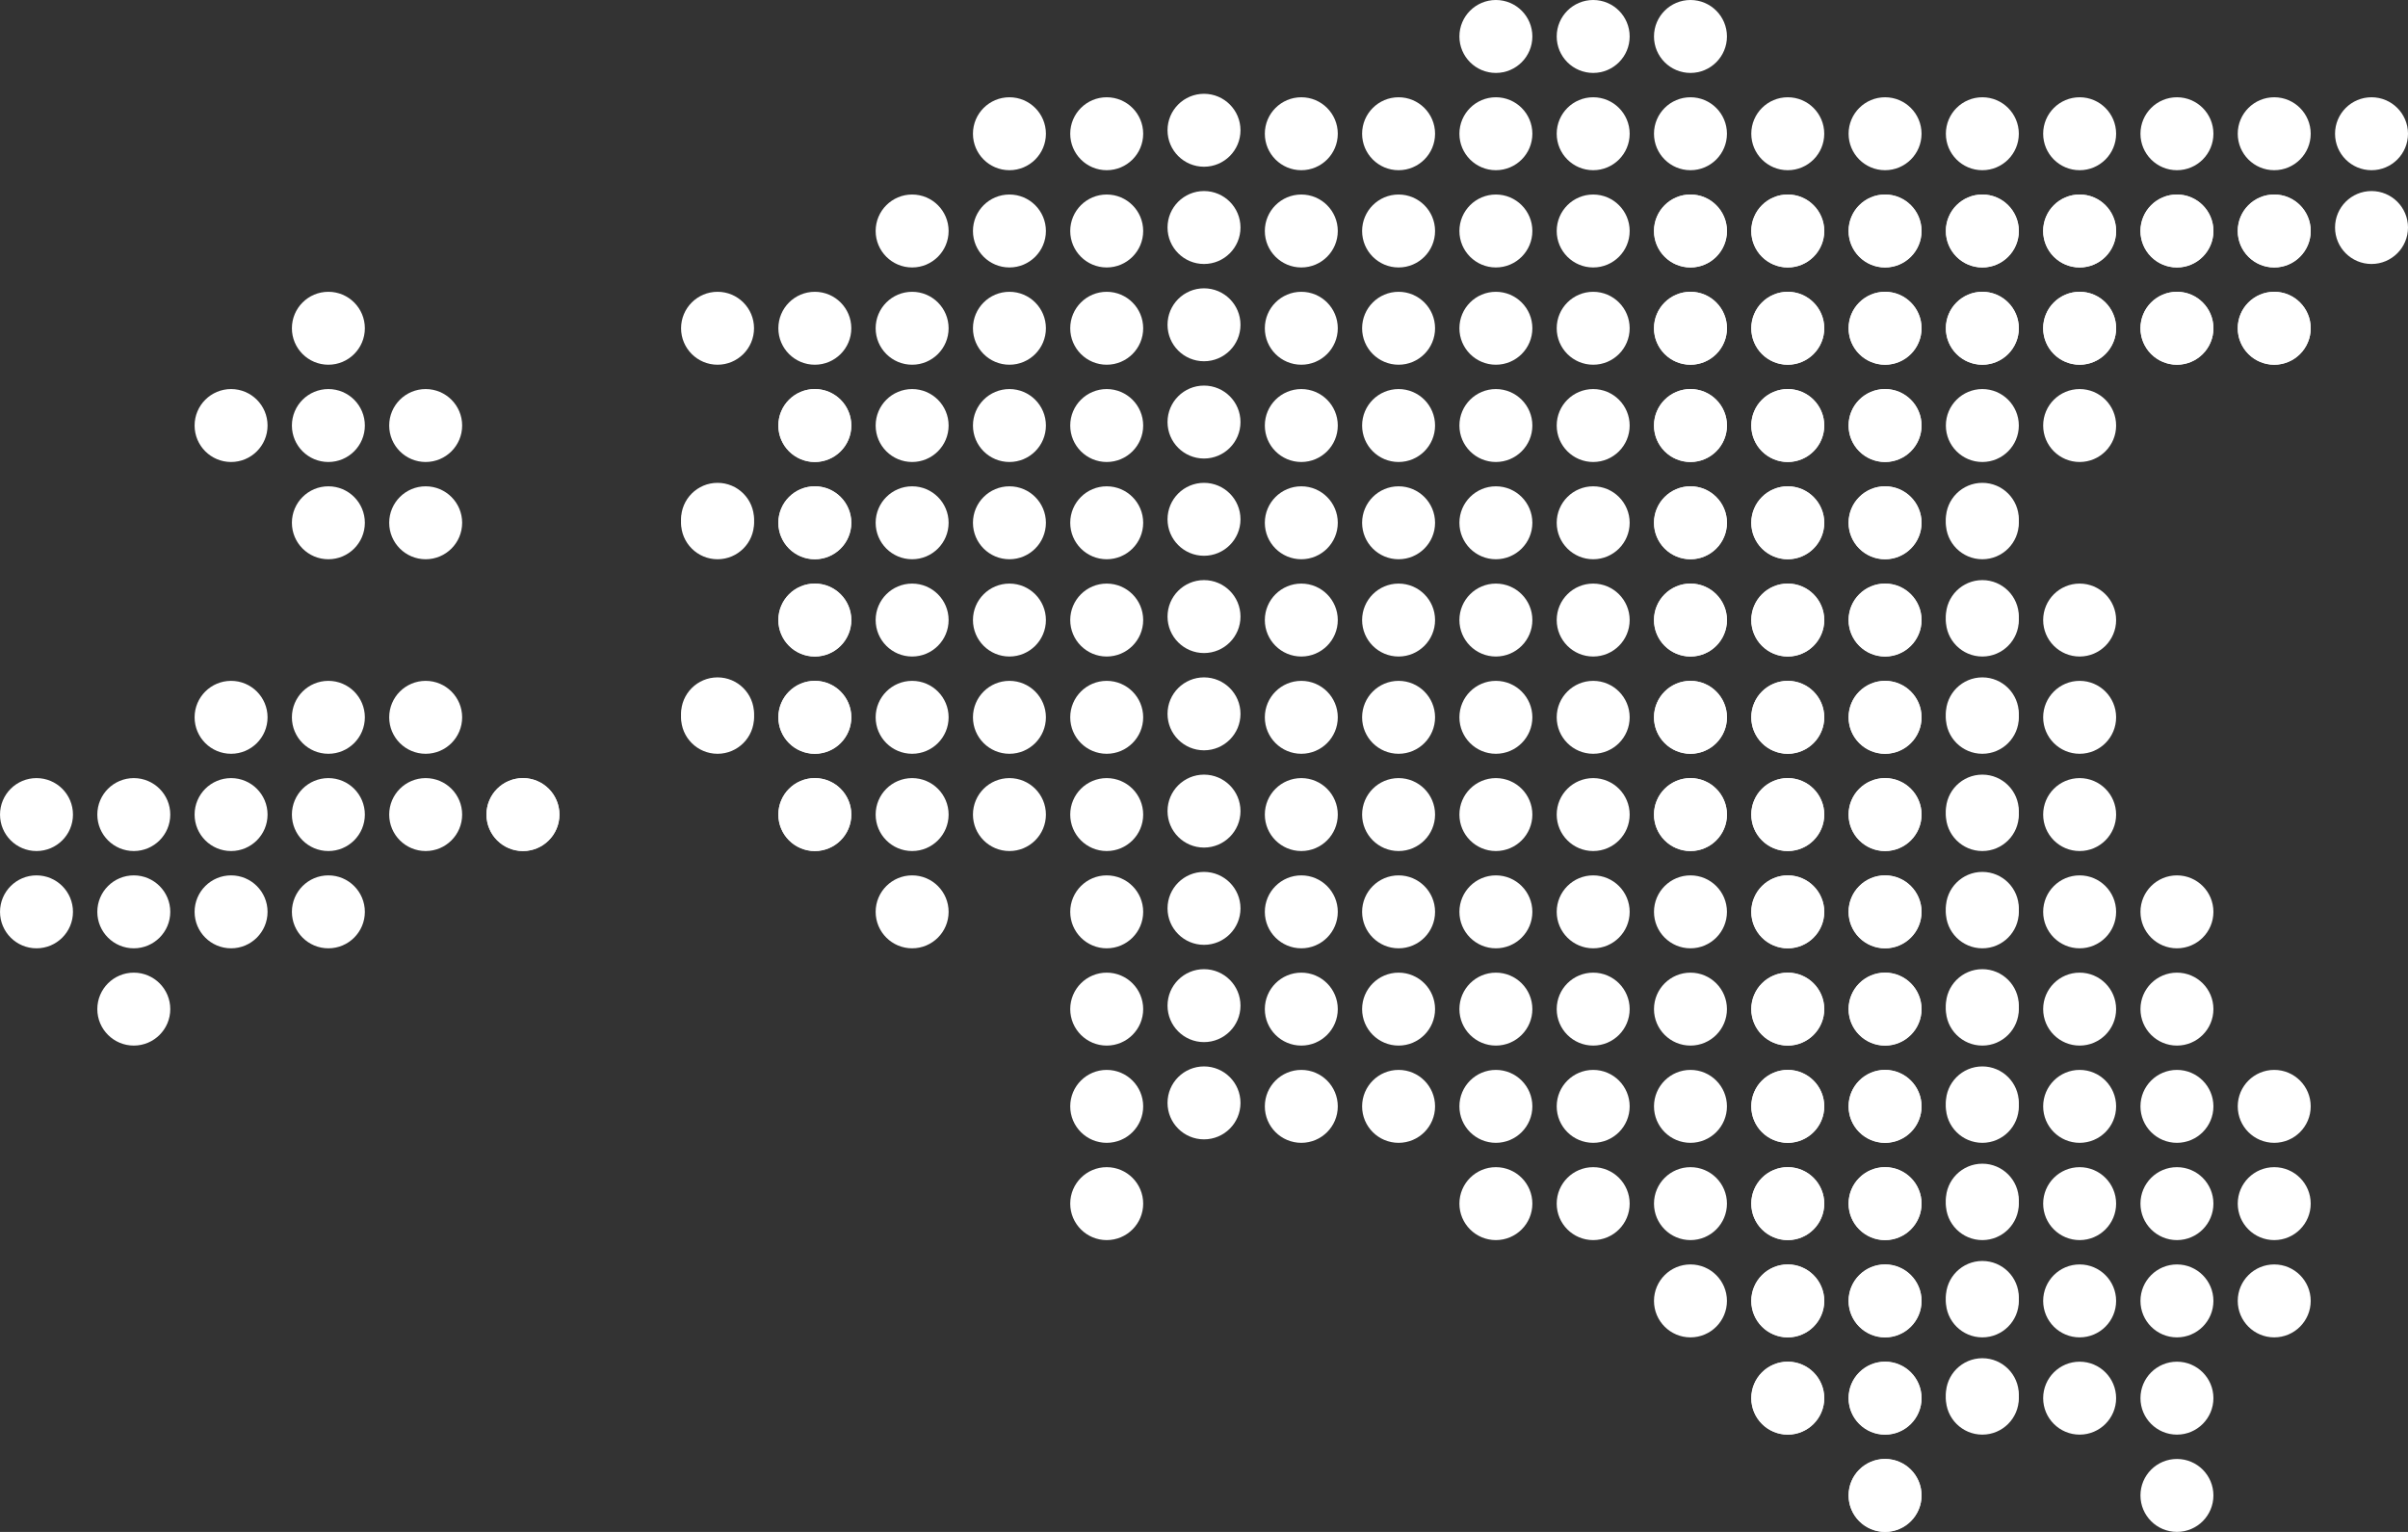 <?xml version="1.0" encoding="UTF-8" standalone="no"?>
<!-- Created with Inkscape (http://www.inkscape.org/) -->

<svg
   xmlns:dc="http://purl.org/dc/elements/1.1/"
   xmlns:cc="http://creativecommons.org/ns#"
   xmlns:rdf="http://www.w3.org/1999/02/22-rdf-syntax-ns#"
   xmlns:svg="http://www.w3.org/2000/svg"
   xmlns="http://www.w3.org/2000/svg"
   xmlns:sodipodi="http://sodipodi.sourceforge.net/DTD/sodipodi-0.dtd"
   xmlns:inkscape="http://www.inkscape.org/namespaces/inkscape"
   width="495"
   height="315"
   viewBox="0 0 130.969 83.344"
   version="1.1"
   id="svg2595"
   inkscape:version="0.92.3 (2405546, 2018-03-11)"
   sodipodi:docname="map2.svg">
  <rect x="0" y="0" width="130.969" height="83.344" fill="#333333" stroke="none"/>
  <defs
     id="defs2589">
    <pattern
       patternUnits="userSpaceOnUse"
       width="37.795"
       height="37.795"
       patternTransform="matrix(0.265,0,0,0.265,29.148,175.58)"
       id="pattern3299">
      <path
         inkscape:connector-curvature="0"
         id="rect3189"
         d="M 1.512595e-7,0 V 11.338 A 7.559,7.559 0 0 1 7.559,3.779 7.559,7.559 0 0 1 15.117,11.338 7.559,7.559 0 0 1 7.559,18.896 7.559,7.559 0 0 1 1.5125951e-7,11.338 V 30.236 A 7.559,7.559 0 0 1 7.559,22.676 7.559,7.559 0 0 1 15.117,30.236 7.559,7.559 0 0 1 7.559,37.795 H 26.455 a 7.559,7.559 0 0 1 -7.559,-7.559 7.559,7.559 0 0 1 7.559,-7.561 7.559,7.559 0 0 1 7.561,7.561 7.559,7.559 0 0 1 -7.561,7.559 H 37.795 V 0 Z M 7.559,37.795 A 7.559,7.559 0 0 1 1.512595e-7,30.236 v 7.559 z M 26.455,3.779 a 7.559,7.559 0 0 1 7.561,7.559 7.559,7.559 0 0 1 -7.561,7.559 7.559,7.559 0 0 1 -7.559,-7.559 7.559,7.559 0 0 1 7.559,-7.559 z"
         style="opacity:1;fill:#000000;fill-opacity:1;stroke:none;stroke-width:1.942;stroke-miterlimit:4;stroke-dasharray:none;stroke-opacity:1" />
    </pattern>
    <pattern
       patternUnits="userSpaceOnUse"
       width="37.795"
       height="37.795"
       patternTransform="matrix(0.265,0,0,0.265,62.702,151.356)"
       id="pattern3335">
      <rect
         y="0"
         x="2.8421709e-14"
         height="37.795"
         width="37.795"
         id="rect3304"
         style="opacity:1;fill:#ffffff;fill-opacity:1;stroke:none;stroke-width:0.564;stroke-miterlimit:4;stroke-dasharray:none;stroke-opacity:1" />
      <circle
         r="7.559"
         cy="30.236"
         cx="7.559"
         id="path3306"
         style="opacity:1;fill:#000000;fill-opacity:1;stroke:none;stroke-width:0.613;stroke-miterlimit:4;stroke-dasharray:none;stroke-opacity:1" />
      <circle
         r="7.559"
         cy="11.339"
         cx="7.559"
         id="path3306-5"
         style="opacity:1;fill:#000000;fill-opacity:1;stroke:none;stroke-width:0.613;stroke-miterlimit:4;stroke-dasharray:none;stroke-opacity:1" />
      <circle
         r="7.559"
         cy="11.339"
         cx="26.457"
         id="path3306-3"
         style="opacity:1;fill:#000000;fill-opacity:1;stroke:none;stroke-width:0.613;stroke-miterlimit:4;stroke-dasharray:none;stroke-opacity:1" />
      <circle
         r="7.559"
         cy="30.236"
         cx="26.457"
         id="path3306-56"
         style="opacity:1;fill:#000000;fill-opacity:1;stroke:none;stroke-width:0.613;stroke-miterlimit:4;stroke-dasharray:none;stroke-opacity:1" />
    </pattern>
  </defs>
  <sodipodi:namedview
     id="base"
     pagecolor="#000000"
     bordercolor="#666666"
     borderopacity="1.0"
     inkscape:pageopacity="0"
     inkscape:pageshadow="2"
     inkscape:zoom="0.98994949"
     inkscape:cx="397.75944"
     inkscape:cy="106.66394"
     inkscape:document-units="px"
     inkscape:current-layer="layer1"
     showgrid="true"
     fit-margin-top="0"
     fit-margin-left="0"
     fit-margin-right="0"
     fit-margin-bottom="0"
     inkscape:window-width="1920"
     inkscape:window-height="1043"
     inkscape:window-x="1920"
     inkscape:window-y="0"
     inkscape:window-maximized="1"
     units="px"
     inkscape:snap-to-guides="false">
    <inkscape:grid
       type="xygrid"
       id="grid1541"
       spacingx="1.323"
       spacingy="1.323"
       empspacing="0"
       originx="1.323"
       originy="-5.5229876e-06" />
  </sodipodi:namedview>
  <g
     inkscape:label="Layer 1"
     inkscape:groupmode="layer"
     id="layer1"
     transform="translate(171.833,-119.245)">
    <circle
       style="opacity:1;fill:#ffffff;fill-opacity:1;stroke:none;stroke-width:0.265;stroke-miterlimit:4;stroke-dasharray:none;stroke-opacity:1"
       id="path1545"
       cx="-69.306"
       cy="200.604"
       r="1.984" />
    <circle
       style="opacity:1;fill:#ffffff;fill-opacity:1;stroke:none;stroke-width:0.265;stroke-miterlimit:4;stroke-dasharray:none;stroke-opacity:1"
       id="path1545-3"
       cx="-69.306"
       cy="195.312"
       r="1.984" />
    <circle
       style="opacity:1;fill:#ffffff;fill-opacity:1;stroke:none;stroke-width:0.265;stroke-miterlimit:4;stroke-dasharray:none;stroke-opacity:1"
       id="path1545-6"
       cx="-69.306"
       cy="190.021"
       r="1.984" />
    <circle
       style="opacity:1;fill:#ffffff;fill-opacity:1;stroke:none;stroke-width:0.265;stroke-miterlimit:4;stroke-dasharray:none;stroke-opacity:1"
       id="path1545-7"
       cx="-69.306"
       cy="184.729"
       r="1.984" />
    <circle
       style="opacity:1;fill:#ffffff;fill-opacity:1;stroke:none;stroke-width:0.265;stroke-miterlimit:4;stroke-dasharray:none;stroke-opacity:1"
       id="path1545-3-5"
       cx="-69.306"
       cy="179.437"
       r="1.984" />
    <circle
       style="opacity:1;fill:#ffffff;fill-opacity:1;stroke:none;stroke-width:0.265;stroke-miterlimit:4;stroke-dasharray:none;stroke-opacity:1"
       id="path1545-6-3"
       cx="-69.306"
       cy="174.146"
       r="1.984" />
    <circle
       style="opacity:1;fill:#ffffff;fill-opacity:1;stroke:none;stroke-width:0.265;stroke-miterlimit:4;stroke-dasharray:none;stroke-opacity:1"
       id="path1545-5"
       cx="-69.306"
       cy="168.854"
       r="1.984" />
    <circle
       style="opacity:1;fill:#ffffff;fill-opacity:1;stroke:none;stroke-width:0.265;stroke-miterlimit:4;stroke-dasharray:none;stroke-opacity:1"
       id="path1545-3-6"
       cx="-69.306"
       cy="163.562"
       r="1.984" />
    <circle
       style="opacity:1;fill:#ffffff;fill-opacity:1;stroke:none;stroke-width:0.265;stroke-miterlimit:4;stroke-dasharray:none;stroke-opacity:1"
       id="path1545-6-2"
       cx="-69.306"
       cy="158.271"
       r="1.984" />
    <circle
       style="opacity:1;fill:#ffffff;fill-opacity:1;stroke:none;stroke-width:0.265;stroke-miterlimit:4;stroke-dasharray:none;stroke-opacity:1"
       id="path1545-7-9"
       cx="-69.306"
       cy="152.979"
       r="1.984" />
    <circle
       style="opacity:1;fill:#ffffff;fill-opacity:1;stroke:none;stroke-width:0.265;stroke-miterlimit:4;stroke-dasharray:none;stroke-opacity:1"
       id="path1545-3-5-1"
       cx="-69.306"
       cy="147.687"
       r="1.984" />
    <circle
       style="opacity:1;fill:#ffffff;fill-opacity:1;stroke:none;stroke-width:0.265;stroke-miterlimit:4;stroke-dasharray:none;stroke-opacity:1"
       id="path1545-6-3-2"
       cx="-69.306"
       cy="142.396"
       r="1.984" />
    <circle
       style="opacity:1;fill:#ffffff;fill-opacity:1;stroke:none;stroke-width:0.265;stroke-miterlimit:4;stroke-dasharray:none;stroke-opacity:1"
       id="path1545-70"
       cx="-74.598"
       cy="195.312"
       r="1.984" />
    <circle
       style="opacity:1;fill:#ffffff;fill-opacity:1;stroke:none;stroke-width:0.265;stroke-miterlimit:4;stroke-dasharray:none;stroke-opacity:1"
       id="path1545-3-9"
       cx="-74.598"
       cy="190.021"
       r="1.984" />
    <circle
       style="opacity:1;fill:#ffffff;fill-opacity:1;stroke:none;stroke-width:0.265;stroke-miterlimit:4;stroke-dasharray:none;stroke-opacity:1"
       id="path1545-6-36"
       cx="-74.598"
       cy="184.729"
       r="1.984" />
    <circle
       style="opacity:1;fill:#ffffff;fill-opacity:1;stroke:none;stroke-width:0.265;stroke-miterlimit:4;stroke-dasharray:none;stroke-opacity:1"
       id="path1545-7-0"
       cx="-74.598"
       cy="179.437"
       r="1.984" />
    <circle
       style="opacity:1;fill:#ffffff;fill-opacity:1;stroke:none;stroke-width:0.265;stroke-miterlimit:4;stroke-dasharray:none;stroke-opacity:1"
       id="path1545-3-5-6"
       cx="-74.598"
       cy="174.146"
       r="1.984" />
    <circle
       style="opacity:1;fill:#ffffff;fill-opacity:1;stroke:none;stroke-width:0.265;stroke-miterlimit:4;stroke-dasharray:none;stroke-opacity:1"
       id="path1545-6-3-26"
       cx="-74.598"
       cy="168.854"
       r="1.984" />
    <circle
       style="opacity:1;fill:#ffffff;fill-opacity:1;stroke:none;stroke-width:0.265;stroke-miterlimit:4;stroke-dasharray:none;stroke-opacity:1"
       id="path1545-5-1"
       cx="-74.598"
       cy="163.562"
       r="1.984" />
    <circle
       style="opacity:1;fill:#ffffff;fill-opacity:1;stroke:none;stroke-width:0.265;stroke-miterlimit:4;stroke-dasharray:none;stroke-opacity:1"
       id="path1545-3-6-8"
       cx="-74.598"
       cy="158.271"
       r="1.984" />
    <circle
       style="opacity:1;fill:#ffffff;fill-opacity:1;stroke:none;stroke-width:0.265;stroke-miterlimit:4;stroke-dasharray:none;stroke-opacity:1"
       id="path1545-6-2-7"
       cx="-74.598"
       cy="152.979"
       r="1.984" />
    <circle
       style="opacity:1;fill:#ffffff;fill-opacity:1;stroke:none;stroke-width:0.265;stroke-miterlimit:4;stroke-dasharray:none;stroke-opacity:1"
       id="path1545-7-9-9"
       cx="-74.598"
       cy="147.687"
       r="1.984" />
    <circle
       style="opacity:1;fill:#ffffff;fill-opacity:1;stroke:none;stroke-width:0.265;stroke-miterlimit:4;stroke-dasharray:none;stroke-opacity:1"
       id="path1545-3-5-1-2"
       cx="-74.598"
       cy="142.396"
       r="1.984" />
    <circle
       style="opacity:1;fill:#ffffff;fill-opacity:1;stroke:none;stroke-width:0.265;stroke-miterlimit:4;stroke-dasharray:none;stroke-opacity:1"
       id="path1545-6-3-2-0"
       cx="-74.598"
       cy="137.104"
       r="1.984" />
    <circle
       style="opacity:1;fill:#ffffff;fill-opacity:1;stroke:none;stroke-width:0.265;stroke-miterlimit:4;stroke-dasharray:none;stroke-opacity:1"
       id="path1545-2"
       cx="-79.89"
       cy="190.021"
       r="1.984" />
    <circle
       style="opacity:1;fill:#ffffff;fill-opacity:1;stroke:none;stroke-width:0.265;stroke-miterlimit:4;stroke-dasharray:none;stroke-opacity:1"
       id="path1545-3-3"
       cx="-79.89"
       cy="184.729"
       r="1.984" />
    <circle
       style="opacity:1;fill:#ffffff;fill-opacity:1;stroke:none;stroke-width:0.265;stroke-miterlimit:4;stroke-dasharray:none;stroke-opacity:1"
       id="path1545-6-7"
       cx="-79.89"
       cy="179.437"
       r="1.984" />
    <circle
       style="opacity:1;fill:#ffffff;fill-opacity:1;stroke:none;stroke-width:0.265;stroke-miterlimit:4;stroke-dasharray:none;stroke-opacity:1"
       id="path1545-7-5"
       cx="-79.89"
       cy="174.146"
       r="1.984" />
    <circle
       style="opacity:1;fill:#ffffff;fill-opacity:1;stroke:none;stroke-width:0.265;stroke-miterlimit:4;stroke-dasharray:none;stroke-opacity:1"
       id="path1545-3-5-9"
       cx="-79.89"
       cy="168.854"
       r="1.984" />
    <circle
       style="opacity:1;fill:#ffffff;fill-opacity:1;stroke:none;stroke-width:0.265;stroke-miterlimit:4;stroke-dasharray:none;stroke-opacity:1"
       id="path1545-6-3-22"
       cx="-79.89"
       cy="163.562"
       r="1.984" />
    <circle
       style="opacity:1;fill:#ffffff;fill-opacity:1;stroke:none;stroke-width:0.265;stroke-miterlimit:4;stroke-dasharray:none;stroke-opacity:1"
       id="path1545-5-8"
       cx="-79.89"
       cy="158.271"
       r="1.984" />
    <circle
       style="opacity:1;fill:#ffffff;fill-opacity:1;stroke:none;stroke-width:0.265;stroke-miterlimit:4;stroke-dasharray:none;stroke-opacity:1"
       id="path1545-3-6-9"
       cx="-79.89"
       cy="152.979"
       r="1.984" />
    <circle
       style="opacity:1;fill:#ffffff;fill-opacity:1;stroke:none;stroke-width:0.265;stroke-miterlimit:4;stroke-dasharray:none;stroke-opacity:1"
       id="path1545-6-2-73"
       cx="-79.89"
       cy="147.687"
       r="1.984" />
    <circle
       style="opacity:1;fill:#ffffff;fill-opacity:1;stroke:none;stroke-width:0.265;stroke-miterlimit:4;stroke-dasharray:none;stroke-opacity:1"
       id="path1545-7-9-6"
       cx="-79.89"
       cy="142.396"
       r="1.984" />
    <circle
       style="opacity:1;fill:#ffffff;fill-opacity:1;stroke:none;stroke-width:0.265;stroke-miterlimit:4;stroke-dasharray:none;stroke-opacity:1"
       id="path1545-3-5-1-1"
       cx="-79.89"
       cy="137.104"
       r="1.984" />
    <circle
       style="opacity:1;fill:#ffffff;fill-opacity:1;stroke:none;stroke-width:0.265;stroke-miterlimit:4;stroke-dasharray:none;stroke-opacity:1"
       id="path1545-6-3-2-2"
       cx="-79.89"
       cy="131.812"
       r="1.984" />
    <circle
       style="opacity:1;fill:#ffffff;fill-opacity:1;stroke:none;stroke-width:0.265;stroke-miterlimit:4;stroke-dasharray:none;stroke-opacity:1"
       id="path1545-9"
       cx="-85.181"
       cy="184.729"
       r="1.984" />
    <circle
       style="opacity:1;fill:#ffffff;fill-opacity:1;stroke:none;stroke-width:0.265;stroke-miterlimit:4;stroke-dasharray:none;stroke-opacity:1"
       id="path1545-3-31"
       cx="-85.181"
       cy="179.437"
       r="1.984" />
    <circle
       style="opacity:1;fill:#ffffff;fill-opacity:1;stroke:none;stroke-width:0.265;stroke-miterlimit:4;stroke-dasharray:none;stroke-opacity:1"
       id="path1545-6-9"
       cx="-85.181"
       cy="174.146"
       r="1.984" />
    <circle
       style="opacity:1;fill:#ffffff;fill-opacity:1;stroke:none;stroke-width:0.265;stroke-miterlimit:4;stroke-dasharray:none;stroke-opacity:1"
       id="path1545-7-4"
       cx="-85.181"
       cy="168.854"
       r="1.984" />
    <circle
       style="opacity:1;fill:#ffffff;fill-opacity:1;stroke:none;stroke-width:0.265;stroke-miterlimit:4;stroke-dasharray:none;stroke-opacity:1"
       id="path1545-3-5-7"
       cx="-85.181"
       cy="163.562"
       r="1.984" />
    <circle
       style="opacity:1;fill:#ffffff;fill-opacity:1;stroke:none;stroke-width:0.265;stroke-miterlimit:4;stroke-dasharray:none;stroke-opacity:1"
       id="path1545-6-3-8"
       cx="-85.181"
       cy="158.271"
       r="1.984" />
    <circle
       style="opacity:1;fill:#ffffff;fill-opacity:1;stroke:none;stroke-width:0.265;stroke-miterlimit:4;stroke-dasharray:none;stroke-opacity:1"
       id="path1545-5-4"
       cx="-85.181"
       cy="152.979"
       r="1.984" />
    <circle
       style="opacity:1;fill:#ffffff;fill-opacity:1;stroke:none;stroke-width:0.265;stroke-miterlimit:4;stroke-dasharray:none;stroke-opacity:1"
       id="path1545-3-6-5"
       cx="-85.181"
       cy="147.687"
       r="1.984" />
    <circle
       style="opacity:1;fill:#ffffff;fill-opacity:1;stroke:none;stroke-width:0.265;stroke-miterlimit:4;stroke-dasharray:none;stroke-opacity:1"
       id="path1545-6-2-0"
       cx="-85.181"
       cy="142.396"
       r="1.984" />
    <circle
       style="opacity:1;fill:#ffffff;fill-opacity:1;stroke:none;stroke-width:0.265;stroke-miterlimit:4;stroke-dasharray:none;stroke-opacity:1"
       id="path1545-7-9-3"
       cx="-85.181"
       cy="137.104"
       r="1.984" />
    <circle
       style="opacity:1;fill:#ffffff;fill-opacity:1;stroke:none;stroke-width:0.265;stroke-miterlimit:4;stroke-dasharray:none;stroke-opacity:1"
       id="path1545-3-5-1-6"
       cx="-85.181"
       cy="131.812"
       r="1.984" />
    <circle
       style="opacity:1;fill:#ffffff;fill-opacity:1;stroke:none;stroke-width:0.265;stroke-miterlimit:4;stroke-dasharray:none;stroke-opacity:1"
       id="path1545-6-3-2-1"
       cx="-85.181"
       cy="126.521"
       r="1.984" />
    <circle
       style="opacity:1;fill:#ffffff;fill-opacity:1;stroke:none;stroke-width:0.265;stroke-miterlimit:4;stroke-dasharray:none;stroke-opacity:1"
       id="path1545-0"
       cx="-90.473"
       cy="184.729"
       r="1.984" />
    <circle
       style="opacity:1;fill:#ffffff;fill-opacity:1;stroke:none;stroke-width:0.265;stroke-miterlimit:4;stroke-dasharray:none;stroke-opacity:1"
       id="path1545-3-63"
       cx="-90.473"
       cy="179.437"
       r="1.984" />
    <circle
       style="opacity:1;fill:#ffffff;fill-opacity:1;stroke:none;stroke-width:0.265;stroke-miterlimit:4;stroke-dasharray:none;stroke-opacity:1"
       id="path1545-6-20"
       cx="-90.473"
       cy="174.146"
       r="1.984" />
    <circle
       style="opacity:1;fill:#ffffff;fill-opacity:1;stroke:none;stroke-width:0.265;stroke-miterlimit:4;stroke-dasharray:none;stroke-opacity:1"
       id="path1545-7-6"
       cx="-90.473"
       cy="168.854"
       r="1.984" />
    <circle
       style="opacity:1;fill:#ffffff;fill-opacity:1;stroke:none;stroke-width:0.265;stroke-miterlimit:4;stroke-dasharray:none;stroke-opacity:1"
       id="path1545-3-5-15"
       cx="-90.473"
       cy="163.562"
       r="1.984" />
    <circle
       style="opacity:1;fill:#ffffff;fill-opacity:1;stroke:none;stroke-width:0.265;stroke-miterlimit:4;stroke-dasharray:none;stroke-opacity:1"
       id="path1545-6-3-5"
       cx="-90.473"
       cy="158.271"
       r="1.984" />
    <circle
       style="opacity:1;fill:#ffffff;fill-opacity:1;stroke:none;stroke-width:0.265;stroke-miterlimit:4;stroke-dasharray:none;stroke-opacity:1"
       id="path1545-5-47"
       cx="-90.473"
       cy="152.979"
       r="1.984" />
    <circle
       style="opacity:1;fill:#ffffff;fill-opacity:1;stroke:none;stroke-width:0.265;stroke-miterlimit:4;stroke-dasharray:none;stroke-opacity:1"
       id="path1545-3-6-6"
       cx="-90.473"
       cy="147.687"
       r="1.984" />
    <circle
       style="opacity:1;fill:#ffffff;fill-opacity:1;stroke:none;stroke-width:0.265;stroke-miterlimit:4;stroke-dasharray:none;stroke-opacity:1"
       id="path1545-6-2-5"
       cx="-90.473"
       cy="142.396"
       r="1.984" />
    <circle
       style="opacity:1;fill:#ffffff;fill-opacity:1;stroke:none;stroke-width:0.265;stroke-miterlimit:4;stroke-dasharray:none;stroke-opacity:1"
       id="path1545-7-9-69"
       cx="-90.473"
       cy="137.104"
       r="1.984" />
    <circle
       style="opacity:1;fill:#ffffff;fill-opacity:1;stroke:none;stroke-width:0.265;stroke-miterlimit:4;stroke-dasharray:none;stroke-opacity:1"
       id="path1545-3-5-1-3"
       cx="-90.473"
       cy="131.812"
       r="1.984" />
    <circle
       style="opacity:1;fill:#ffffff;fill-opacity:1;stroke:none;stroke-width:0.265;stroke-miterlimit:4;stroke-dasharray:none;stroke-opacity:1"
       id="path1545-6-3-2-7"
       cx="-90.473"
       cy="126.521"
       r="1.984" />
    <circle
       style="opacity:1;fill:#ffffff;fill-opacity:1;stroke:none;stroke-width:0.265;stroke-miterlimit:4;stroke-dasharray:none;stroke-opacity:1"
       id="path1545-4"
       cx="-95.765"
       cy="179.437"
       r="1.984" />
    <circle
       style="opacity:1;fill:#ffffff;fill-opacity:1;stroke:none;stroke-width:0.265;stroke-miterlimit:4;stroke-dasharray:none;stroke-opacity:1"
       id="path1545-3-52"
       cx="-95.765"
       cy="174.146"
       r="1.984" />
    <circle
       style="opacity:1;fill:#ffffff;fill-opacity:1;stroke:none;stroke-width:0.265;stroke-miterlimit:4;stroke-dasharray:none;stroke-opacity:1"
       id="path1545-6-5"
       cx="-95.765"
       cy="168.854"
       r="1.984" />
    <circle
       style="opacity:1;fill:#ffffff;fill-opacity:1;stroke:none;stroke-width:0.265;stroke-miterlimit:4;stroke-dasharray:none;stroke-opacity:1"
       id="path1545-7-47"
       cx="-95.765"
       cy="163.562"
       r="1.984" />
    <circle
       style="opacity:1;fill:#ffffff;fill-opacity:1;stroke:none;stroke-width:0.265;stroke-miterlimit:4;stroke-dasharray:none;stroke-opacity:1"
       id="path1545-3-5-4"
       cx="-95.765"
       cy="158.271"
       r="1.984" />
    <circle
       style="opacity:1;fill:#ffffff;fill-opacity:1;stroke:none;stroke-width:0.265;stroke-miterlimit:4;stroke-dasharray:none;stroke-opacity:1"
       id="path1545-6-3-4"
       cx="-95.765"
       cy="152.979"
       r="1.984" />
    <circle
       style="opacity:1;fill:#ffffff;fill-opacity:1;stroke:none;stroke-width:0.265;stroke-miterlimit:4;stroke-dasharray:none;stroke-opacity:1"
       id="path1545-5-3"
       cx="-95.765"
       cy="147.687"
       r="1.984" />
    <circle
       style="opacity:1;fill:#ffffff;fill-opacity:1;stroke:none;stroke-width:0.265;stroke-miterlimit:4;stroke-dasharray:none;stroke-opacity:1"
       id="path1545-3-6-0"
       cx="-95.765"
       cy="142.396"
       r="1.984" />
    <circle
       style="opacity:1;fill:#ffffff;fill-opacity:1;stroke:none;stroke-width:0.265;stroke-miterlimit:4;stroke-dasharray:none;stroke-opacity:1"
       id="path1545-6-2-78"
       cx="-95.765"
       cy="137.104"
       r="1.984" />
    <circle
       style="opacity:1;fill:#ffffff;fill-opacity:1;stroke:none;stroke-width:0.265;stroke-miterlimit:4;stroke-dasharray:none;stroke-opacity:1"
       id="path1545-7-9-68"
       cx="-95.765"
       cy="131.812"
       r="1.984" />
    <circle
       style="opacity:1;fill:#ffffff;fill-opacity:1;stroke:none;stroke-width:0.265;stroke-miterlimit:4;stroke-dasharray:none;stroke-opacity:1"
       id="path1545-3-5-1-8"
       cx="-95.765"
       cy="126.521"
       r="1.984" />
    <circle
       style="opacity:1;fill:#ffffff;fill-opacity:1;stroke:none;stroke-width:0.265;stroke-miterlimit:4;stroke-dasharray:none;stroke-opacity:1"
       id="path1545-31"
       cx="-101.056"
       cy="179.437"
       r="1.984" />
    <circle
       style="opacity:1;fill:#ffffff;fill-opacity:1;stroke:none;stroke-width:0.265;stroke-miterlimit:4;stroke-dasharray:none;stroke-opacity:1"
       id="path1545-3-4"
       cx="-101.056"
       cy="174.146"
       r="1.984" />
    <circle
       style="opacity:1;fill:#ffffff;fill-opacity:1;stroke:none;stroke-width:0.265;stroke-miterlimit:4;stroke-dasharray:none;stroke-opacity:1"
       id="path1545-6-92"
       cx="-101.056"
       cy="168.854"
       r="1.984" />
    <circle
       style="opacity:1;fill:#ffffff;fill-opacity:1;stroke:none;stroke-width:0.265;stroke-miterlimit:4;stroke-dasharray:none;stroke-opacity:1"
       id="path1545-7-06"
       cx="-101.056"
       cy="163.562"
       r="1.984" />
    <circle
       style="opacity:1;fill:#ffffff;fill-opacity:1;stroke:none;stroke-width:0.265;stroke-miterlimit:4;stroke-dasharray:none;stroke-opacity:1"
       id="path1545-3-5-8"
       cx="-101.056"
       cy="158.271"
       r="1.984" />
    <circle
       style="opacity:1;fill:#ffffff;fill-opacity:1;stroke:none;stroke-width:0.265;stroke-miterlimit:4;stroke-dasharray:none;stroke-opacity:1"
       id="path1545-6-3-9"
       cx="-101.056"
       cy="152.979"
       r="1.984" />
    <circle
       style="opacity:1;fill:#ffffff;fill-opacity:1;stroke:none;stroke-width:0.265;stroke-miterlimit:4;stroke-dasharray:none;stroke-opacity:1"
       id="path1545-5-2"
       cx="-101.056"
       cy="147.687"
       r="1.984" />
    <circle
       style="opacity:1;fill:#ffffff;fill-opacity:1;stroke:none;stroke-width:0.265;stroke-miterlimit:4;stroke-dasharray:none;stroke-opacity:1"
       id="path1545-3-6-66"
       cx="-101.056"
       cy="142.396"
       r="1.984" />
    <circle
       style="opacity:1;fill:#ffffff;fill-opacity:1;stroke:none;stroke-width:0.265;stroke-miterlimit:4;stroke-dasharray:none;stroke-opacity:1"
       id="path1545-6-2-4"
       cx="-101.056"
       cy="137.104"
       r="1.984" />
    <circle
       style="opacity:1;fill:#ffffff;fill-opacity:1;stroke:none;stroke-width:0.265;stroke-miterlimit:4;stroke-dasharray:none;stroke-opacity:1"
       id="path1545-7-9-95"
       cx="-101.056"
       cy="131.812"
       r="1.984" />
    <circle
       style="opacity:1;fill:#ffffff;fill-opacity:1;stroke:none;stroke-width:0.265;stroke-miterlimit:4;stroke-dasharray:none;stroke-opacity:1"
       id="path1545-3-5-1-0"
       cx="-101.056"
       cy="126.521"
       r="1.984" />
    <circle
       style="opacity:1;fill:#ffffff;fill-opacity:1;stroke:none;stroke-width:0.265;stroke-miterlimit:4;stroke-dasharray:none;stroke-opacity:1"
       id="path1545-6-3-2-1-7"
       cx="-64.015"
       cy="126.521"
       r="1.984" />
    <circle
       style="opacity:1;fill:#ffffff;fill-opacity:1;stroke:none;stroke-width:0.265;stroke-miterlimit:4;stroke-dasharray:none;stroke-opacity:1"
       id="path1545-6-3-2-7-1"
       cx="-69.306"
       cy="126.521"
       r="1.984" />
    <circle
       style="opacity:1;fill:#ffffff;fill-opacity:1;stroke:none;stroke-width:0.265;stroke-miterlimit:4;stroke-dasharray:none;stroke-opacity:1"
       id="path1545-3-5-1-8-7"
       cx="-74.598"
       cy="126.521"
       r="1.984" />
    <circle
       style="opacity:1;fill:#ffffff;fill-opacity:1;stroke:none;stroke-width:0.265;stroke-miterlimit:4;stroke-dasharray:none;stroke-opacity:1"
       id="path1545-3-5-1-0-2"
       cx="-79.89"
       cy="126.521"
       r="1.984" />
    <circle
       style="opacity:1;fill:#ffffff;fill-opacity:1;stroke:none;stroke-width:0.265;stroke-miterlimit:4;stroke-dasharray:none;stroke-opacity:1"
       id="path1545-6-3-2-1-72"
       cx="-58.723"
       cy="131.812"
       r="1.984" />
    <circle
       style="opacity:1;fill:#ffffff;fill-opacity:1;stroke:none;stroke-width:0.265;stroke-miterlimit:4;stroke-dasharray:none;stroke-opacity:1"
       id="path1545-6-3-2-7-2"
       cx="-64.015"
       cy="131.812"
       r="1.984" />
    <circle
       style="opacity:1;fill:#ffffff;fill-opacity:1;stroke:none;stroke-width:0.265;stroke-miterlimit:4;stroke-dasharray:none;stroke-opacity:1"
       id="path1545-3-5-1-8-6"
       cx="-69.306"
       cy="131.812"
       r="1.984" />
    <circle
       style="opacity:1;fill:#ffffff;fill-opacity:1;stroke:none;stroke-width:0.265;stroke-miterlimit:4;stroke-dasharray:none;stroke-opacity:1"
       id="path1545-3-5-1-0-1"
       cx="-74.598"
       cy="131.812"
       r="1.984" />
    <circle
       style="opacity:1;fill:#ffffff;fill-opacity:1;stroke:none;stroke-width:0.265;stroke-miterlimit:4;stroke-dasharray:none;stroke-opacity:1"
       id="path1545-6-3-2-1-0"
       cx="-53.431"
       cy="137.104"
       r="1.984" />
    <circle
       style="opacity:1;fill:#ffffff;fill-opacity:1;stroke:none;stroke-width:0.265;stroke-miterlimit:4;stroke-dasharray:none;stroke-opacity:1"
       id="path1545-6-3-2-7-6"
       cx="-58.723"
       cy="137.104"
       r="1.984" />
    <circle
       style="opacity:1;fill:#ffffff;fill-opacity:1;stroke:none;stroke-width:0.265;stroke-miterlimit:4;stroke-dasharray:none;stroke-opacity:1"
       id="path1545-3-5-1-8-1"
       cx="-64.015"
       cy="137.104"
       r="1.984" />
    <circle
       style="opacity:1;fill:#ffffff;fill-opacity:1;stroke:none;stroke-width:0.265;stroke-miterlimit:4;stroke-dasharray:none;stroke-opacity:1"
       id="path1545-3-5-1-0-5"
       cx="-69.306"
       cy="137.104"
       r="1.984" />
    <circle
       style="opacity:1;fill:#ffffff;fill-opacity:1;stroke:none;stroke-width:0.265;stroke-miterlimit:4;stroke-dasharray:none;stroke-opacity:1"
       id="path1545-6-3-2-1-7-9"
       cx="-42.848"
       cy="126.521"
       r="1.984" />
    <circle
       style="opacity:1;fill:#ffffff;fill-opacity:1;stroke:none;stroke-width:0.265;stroke-miterlimit:4;stroke-dasharray:none;stroke-opacity:1"
       id="path1545-6-3-2-7-1-4"
       cx="-48.14"
       cy="126.521"
       r="1.984" />
    <circle
       style="opacity:1;fill:#ffffff;fill-opacity:1;stroke:none;stroke-width:0.265;stroke-miterlimit:4;stroke-dasharray:none;stroke-opacity:1"
       id="path1545-3-5-1-8-7-9"
       cx="-53.431"
       cy="126.521"
       r="1.984" />
    <circle
       style="opacity:1;fill:#ffffff;fill-opacity:1;stroke:none;stroke-width:0.265;stroke-miterlimit:4;stroke-dasharray:none;stroke-opacity:1"
       id="path1545-3-5-1-0-2-0"
       cx="-58.723"
       cy="126.521"
       r="1.984" />
    <circle
       style="opacity:1;fill:#ffffff;fill-opacity:1;stroke:none;stroke-width:0.265;stroke-miterlimit:4;stroke-dasharray:none;stroke-opacity:1"
       id="path1545-6-3-2-1-72-1"
       cx="-48.14"
       cy="137.104"
       r="1.984" />
    <circle
       style="opacity:1;fill:#ffffff;fill-opacity:1;stroke:none;stroke-width:0.265;stroke-miterlimit:4;stroke-dasharray:none;stroke-opacity:1"
       id="path1545-6-3-2-7-2-5"
       cx="-48.14"
       cy="131.812"
       r="1.984" />
    <circle
       style="opacity:1;fill:#ffffff;fill-opacity:1;stroke:none;stroke-width:0.265;stroke-miterlimit:4;stroke-dasharray:none;stroke-opacity:1"
       id="path1545-3-5-1-8-6-9"
       cx="-53.431"
       cy="131.812"
       r="1.984" />
    <circle
       style="opacity:1;fill:#ffffff;fill-opacity:1;stroke:none;stroke-width:0.265;stroke-miterlimit:4;stroke-dasharray:none;stroke-opacity:1"
       id="path1545-73"
       cx="-64.015"
       cy="195.123"
       r="1.984" />
    <circle
       style="opacity:1;fill:#ffffff;fill-opacity:1;stroke:none;stroke-width:0.265;stroke-miterlimit:4;stroke-dasharray:none;stroke-opacity:1"
       id="path1545-3-65"
       cx="-64.015"
       cy="189.832"
       r="1.984" />
    <circle
       style="opacity:1;fill:#ffffff;fill-opacity:1;stroke:none;stroke-width:0.265;stroke-miterlimit:4;stroke-dasharray:none;stroke-opacity:1"
       id="path1545-6-6"
       cx="-64.015"
       cy="184.54"
       r="1.984" />
    <circle
       style="opacity:1;fill:#ffffff;fill-opacity:1;stroke:none;stroke-width:0.265;stroke-miterlimit:4;stroke-dasharray:none;stroke-opacity:1"
       id="path1545-7-3"
       cx="-64.015"
       cy="179.248"
       r="1.984" />
    <circle
       style="opacity:1;fill:#ffffff;fill-opacity:1;stroke:none;stroke-width:0.265;stroke-miterlimit:4;stroke-dasharray:none;stroke-opacity:1"
       id="path1545-3-5-94"
       cx="-64.015"
       cy="173.957"
       r="1.984" />
    <circle
       style="opacity:1;fill:#ffffff;fill-opacity:1;stroke:none;stroke-width:0.265;stroke-miterlimit:4;stroke-dasharray:none;stroke-opacity:1"
       id="path1545-6-3-81"
       cx="-64.015"
       cy="168.665"
       r="1.984" />
    <circle
       style="opacity:1;fill:#ffffff;fill-opacity:1;stroke:none;stroke-width:0.265;stroke-miterlimit:4;stroke-dasharray:none;stroke-opacity:1"
       id="path1545-5-29"
       cx="-64.015"
       cy="163.373"
       r="1.984" />
    <circle
       style="opacity:1;fill:#ffffff;fill-opacity:1;stroke:none;stroke-width:0.265;stroke-miterlimit:4;stroke-dasharray:none;stroke-opacity:1"
       id="path1545-3-6-3"
       cx="-64.015"
       cy="158.082"
       r="1.984" />
    <circle
       style="opacity:1;fill:#ffffff;fill-opacity:1;stroke:none;stroke-width:0.265;stroke-miterlimit:4;stroke-dasharray:none;stroke-opacity:1"
       id="path1545-6-2-9"
       cx="-64.015"
       cy="152.79"
       r="1.984" />
    <circle
       style="opacity:1;fill:#ffffff;fill-opacity:1;stroke:none;stroke-width:0.265;stroke-miterlimit:4;stroke-dasharray:none;stroke-opacity:1"
       id="path1545-7-9-0"
       cx="-64.015"
       cy="147.498"
       r="1.984" />
    <circle
       style="opacity:1;fill:#ffffff;fill-opacity:1;stroke:none;stroke-width:0.265;stroke-miterlimit:4;stroke-dasharray:none;stroke-opacity:1"
       id="path1545-3-5-88"
       cx="-111.64"
       cy="179.437"
       r="1.984" />
    <circle
       style="opacity:1;fill:#ffffff;fill-opacity:1;stroke:none;stroke-width:0.265;stroke-miterlimit:4;stroke-dasharray:none;stroke-opacity:1"
       id="path1545-6-3-50"
       cx="-111.64"
       cy="174.146"
       r="1.984" />
    <circle
       style="opacity:1;fill:#ffffff;fill-opacity:1;stroke:none;stroke-width:0.265;stroke-miterlimit:4;stroke-dasharray:none;stroke-opacity:1"
       id="path1545-5-9"
       cx="-111.64"
       cy="168.854"
       r="1.984" />
    <circle
       style="opacity:1;fill:#ffffff;fill-opacity:1;stroke:none;stroke-width:0.265;stroke-miterlimit:4;stroke-dasharray:none;stroke-opacity:1"
       id="path1545-3-6-63"
       cx="-111.64"
       cy="163.562"
       r="1.984" />
    <circle
       style="opacity:1;fill:#ffffff;fill-opacity:1;stroke:none;stroke-width:0.265;stroke-miterlimit:4;stroke-dasharray:none;stroke-opacity:1"
       id="path1545-6-2-8"
       cx="-111.64"
       cy="158.271"
       r="1.984" />
    <circle
       style="opacity:1;fill:#ffffff;fill-opacity:1;stroke:none;stroke-width:0.265;stroke-miterlimit:4;stroke-dasharray:none;stroke-opacity:1"
       id="path1545-7-9-5"
       cx="-111.64"
       cy="152.979"
       r="1.984" />
    <circle
       style="opacity:1;fill:#ffffff;fill-opacity:1;stroke:none;stroke-width:0.265;stroke-miterlimit:4;stroke-dasharray:none;stroke-opacity:1"
       id="path1545-3-5-1-61"
       cx="-111.64"
       cy="147.687"
       r="1.984" />
    <circle
       style="opacity:1;fill:#ffffff;fill-opacity:1;stroke:none;stroke-width:0.265;stroke-miterlimit:4;stroke-dasharray:none;stroke-opacity:1"
       id="path1545-5-1-8"
       cx="-116.931"
       cy="163.562"
       r="1.984" />
    <circle
       style="opacity:1;fill:#ffffff;fill-opacity:1;stroke:none;stroke-width:0.265;stroke-miterlimit:4;stroke-dasharray:none;stroke-opacity:1"
       id="path1545-3-6-8-4"
       cx="-116.931"
       cy="158.271"
       r="1.984" />
    <circle
       style="opacity:1;fill:#ffffff;fill-opacity:1;stroke:none;stroke-width:0.265;stroke-miterlimit:4;stroke-dasharray:none;stroke-opacity:1"
       id="path1545-6-2-7-8"
       cx="-116.931"
       cy="152.979"
       r="1.984" />
    <circle
       style="opacity:1;fill:#ffffff;fill-opacity:1;stroke:none;stroke-width:0.265;stroke-miterlimit:4;stroke-dasharray:none;stroke-opacity:1"
       id="path1545-7-9-9-1"
       cx="-116.931"
       cy="147.687"
       r="1.984" />
    <circle
       style="opacity:1;fill:#ffffff;fill-opacity:1;stroke:none;stroke-width:0.265;stroke-miterlimit:4;stroke-dasharray:none;stroke-opacity:1"
       id="path1545-3-5-9-0"
       cx="-122.223"
       cy="168.854"
       r="1.984" />
    <circle
       style="opacity:1;fill:#ffffff;fill-opacity:1;stroke:none;stroke-width:0.265;stroke-miterlimit:4;stroke-dasharray:none;stroke-opacity:1"
       id="path1545-6-3-22-4"
       cx="-122.223"
       cy="163.562"
       r="1.984" />
    <circle
       style="opacity:1;fill:#ffffff;fill-opacity:1;stroke:none;stroke-width:0.265;stroke-miterlimit:4;stroke-dasharray:none;stroke-opacity:1"
       id="path1545-5-8-4"
       cx="-122.223"
       cy="158.271"
       r="1.984" />
    <circle
       style="opacity:1;fill:#ffffff;fill-opacity:1;stroke:none;stroke-width:0.265;stroke-miterlimit:4;stroke-dasharray:none;stroke-opacity:1"
       id="path1545-3-6-9-4"
       cx="-122.223"
       cy="152.979"
       r="1.984" />
    <circle
       style="opacity:1;fill:#ffffff;fill-opacity:1;stroke:none;stroke-width:0.265;stroke-miterlimit:4;stroke-dasharray:none;stroke-opacity:1"
       id="path1545-6-2-73-4"
       cx="-122.223"
       cy="147.687"
       r="1.984" />
    <circle
       style="opacity:1;fill:#ffffff;fill-opacity:1;stroke:none;stroke-width:0.265;stroke-miterlimit:4;stroke-dasharray:none;stroke-opacity:1"
       id="path1545-3-5-7-1"
       cx="-127.515"
       cy="163.562"
       r="1.984" />
    <circle
       style="opacity:1;fill:#ffffff;fill-opacity:1;stroke:none;stroke-width:0.265;stroke-miterlimit:4;stroke-dasharray:none;stroke-opacity:1"
       id="path1545-6-3-8-7"
       cx="-127.515"
       cy="158.271"
       r="1.984" />
    <circle
       style="opacity:1;fill:#ffffff;fill-opacity:1;stroke:none;stroke-width:0.265;stroke-miterlimit:4;stroke-dasharray:none;stroke-opacity:1"
       id="path1545-5-4-5"
       cx="-127.515"
       cy="152.979"
       r="1.984" />
    <circle
       style="opacity:1;fill:#ffffff;fill-opacity:1;stroke:none;stroke-width:0.265;stroke-miterlimit:4;stroke-dasharray:none;stroke-opacity:1"
       id="path1545-3-6-5-9"
       cx="-127.515"
       cy="147.687"
       r="1.984" />
    <circle
       style="opacity:1;fill:#ffffff;fill-opacity:1;stroke:none;stroke-width:0.265;stroke-miterlimit:4;stroke-dasharray:none;stroke-opacity:1"
       id="path1545-6-3-5-8"
       cx="-132.806"
       cy="158.271"
       r="1.984" />
    <circle
       style="opacity:1;fill:#ffffff;fill-opacity:1;stroke:none;stroke-width:0.265;stroke-miterlimit:4;stroke-dasharray:none;stroke-opacity:1"
       id="path1545-3-6-6-7"
       cx="-132.806"
       cy="147.687"
       r="1.984" />
    <circle
       style="opacity:1;fill:#ffffff;fill-opacity:1;stroke:none;stroke-width:0.265;stroke-miterlimit:4;stroke-dasharray:none;stroke-opacity:1"
       id="path1545-7-06-3"
       cx="-143.39"
       cy="163.562"
       r="1.984" />
    <circle
       style="opacity:1;fill:#ffffff;fill-opacity:1;stroke:none;stroke-width:0.265;stroke-miterlimit:4;stroke-dasharray:none;stroke-opacity:1"
       id="path1545-7-3-6"
       cx="-106.348"
       cy="179.248"
       r="1.984" />
    <circle
       style="opacity:1;fill:#ffffff;fill-opacity:1;stroke:none;stroke-width:0.265;stroke-miterlimit:4;stroke-dasharray:none;stroke-opacity:1"
       id="path1545-3-5-94-4"
       cx="-106.348"
       cy="173.957"
       r="1.984" />
    <circle
       style="opacity:1;fill:#ffffff;fill-opacity:1;stroke:none;stroke-width:0.265;stroke-miterlimit:4;stroke-dasharray:none;stroke-opacity:1"
       id="path1545-6-3-81-3"
       cx="-106.348"
       cy="168.665"
       r="1.984" />
    <circle
       style="opacity:1;fill:#ffffff;fill-opacity:1;stroke:none;stroke-width:0.265;stroke-miterlimit:4;stroke-dasharray:none;stroke-opacity:1"
       id="path1545-5-29-3"
       cx="-106.348"
       cy="163.373"
       r="1.984" />
    <circle
       style="opacity:1;fill:#ffffff;fill-opacity:1;stroke:none;stroke-width:0.265;stroke-miterlimit:4;stroke-dasharray:none;stroke-opacity:1"
       id="path1545-3-6-3-3"
       cx="-106.348"
       cy="158.082"
       r="1.984" />
    <circle
       style="opacity:1;fill:#ffffff;fill-opacity:1;stroke:none;stroke-width:0.265;stroke-miterlimit:4;stroke-dasharray:none;stroke-opacity:1"
       id="path1545-6-2-9-8"
       cx="-106.348"
       cy="152.79"
       r="1.984" />
    <circle
       style="opacity:1;fill:#ffffff;fill-opacity:1;stroke:none;stroke-width:0.265;stroke-miterlimit:4;stroke-dasharray:none;stroke-opacity:1"
       id="path1545-7-9-0-6"
       cx="-106.348"
       cy="147.498"
       r="1.984" />
    <circle
       style="opacity:1;fill:#ffffff;fill-opacity:1;stroke:none;stroke-width:0.265;stroke-miterlimit:4;stroke-dasharray:none;stroke-opacity:1"
       id="path1545-3-5-0"
       cx="-111.64"
       cy="142.396"
       r="1.984" />
    <circle
       style="opacity:1;fill:#ffffff;fill-opacity:1;stroke:none;stroke-width:0.265;stroke-miterlimit:4;stroke-dasharray:none;stroke-opacity:1"
       id="path1545-6-3-48"
       cx="-111.64"
       cy="137.104"
       r="1.984" />
    <circle
       style="opacity:1;fill:#ffffff;fill-opacity:1;stroke:none;stroke-width:0.265;stroke-miterlimit:4;stroke-dasharray:none;stroke-opacity:1"
       id="path1545-5-88"
       cx="-111.64"
       cy="131.812"
       r="1.984" />
    <circle
       style="opacity:1;fill:#ffffff;fill-opacity:1;stroke:none;stroke-width:0.265;stroke-miterlimit:4;stroke-dasharray:none;stroke-opacity:1"
       id="path1545-3-6-97"
       cx="-111.64"
       cy="126.521"
       r="1.984" />
    <circle
       style="opacity:1;fill:#ffffff;fill-opacity:1;stroke:none;stroke-width:0.265;stroke-miterlimit:4;stroke-dasharray:none;stroke-opacity:1"
       id="path1545-7-0-3"
       cx="-116.931"
       cy="142.396"
       r="1.984" />
    <circle
       style="opacity:1;fill:#ffffff;fill-opacity:1;stroke:none;stroke-width:0.265;stroke-miterlimit:4;stroke-dasharray:none;stroke-opacity:1"
       id="path1545-3-5-6-0"
       cx="-116.931"
       cy="137.104"
       r="1.984" />
    <circle
       style="opacity:1;fill:#ffffff;fill-opacity:1;stroke:none;stroke-width:0.265;stroke-miterlimit:4;stroke-dasharray:none;stroke-opacity:1"
       id="path1545-6-3-26-92"
       cx="-116.931"
       cy="131.812"
       r="1.984" />
    <circle
       style="opacity:1;fill:#ffffff;fill-opacity:1;stroke:none;stroke-width:0.265;stroke-miterlimit:4;stroke-dasharray:none;stroke-opacity:1"
       id="path1545-5-1-5"
       cx="-116.931"
       cy="126.521"
       r="1.984" />
    <circle
       style="opacity:1;fill:#ffffff;fill-opacity:1;stroke:none;stroke-width:0.265;stroke-miterlimit:4;stroke-dasharray:none;stroke-opacity:1"
       id="path1545-6-7-4"
       cx="-122.223"
       cy="142.396"
       r="1.984" />
    <circle
       style="opacity:1;fill:#ffffff;fill-opacity:1;stroke:none;stroke-width:0.265;stroke-miterlimit:4;stroke-dasharray:none;stroke-opacity:1"
       id="path1545-7-5-6"
       cx="-122.223"
       cy="137.104"
       r="1.984" />
    <circle
       style="opacity:1;fill:#ffffff;fill-opacity:1;stroke:none;stroke-width:0.265;stroke-miterlimit:4;stroke-dasharray:none;stroke-opacity:1"
       id="path1545-3-5-9-9"
       cx="-122.223"
       cy="131.812"
       r="1.984" />
    <circle
       style="opacity:1;fill:#ffffff;fill-opacity:1;stroke:none;stroke-width:0.265;stroke-miterlimit:4;stroke-dasharray:none;stroke-opacity:1"
       id="path1545-3-31-5"
       cx="-127.515"
       cy="142.396"
       r="1.984" />
    <circle
       style="opacity:1;fill:#ffffff;fill-opacity:1;stroke:none;stroke-width:0.265;stroke-miterlimit:4;stroke-dasharray:none;stroke-opacity:1"
       id="path1545-6-9-4"
       cx="-127.515"
       cy="137.104"
       r="1.984" />
    <circle
       style="opacity:1;fill:#ffffff;fill-opacity:1;stroke:none;stroke-width:0.265;stroke-miterlimit:4;stroke-dasharray:none;stroke-opacity:1"
       id="path1545-6-20-0"
       cx="-132.806"
       cy="137.104"
       r="1.984" />
    <circle
       style="opacity:1;fill:#ffffff;fill-opacity:1;stroke:none;stroke-width:0.265;stroke-miterlimit:4;stroke-dasharray:none;stroke-opacity:1"
       id="path1545-7-3-2"
       cx="-106.348"
       cy="142.207"
       r="1.984" />
    <circle
       style="opacity:1;fill:#ffffff;fill-opacity:1;stroke:none;stroke-width:0.265;stroke-miterlimit:4;stroke-dasharray:none;stroke-opacity:1"
       id="path1545-3-5-94-40"
       cx="-106.348"
       cy="136.915"
       r="1.984" />
    <circle
       style="opacity:1;fill:#ffffff;fill-opacity:1;stroke:none;stroke-width:0.265;stroke-miterlimit:4;stroke-dasharray:none;stroke-opacity:1"
       id="path1545-6-3-81-6"
       cx="-106.348"
       cy="131.623"
       r="1.984" />
    <circle
       style="opacity:1;fill:#ffffff;fill-opacity:1;stroke:none;stroke-width:0.265;stroke-miterlimit:4;stroke-dasharray:none;stroke-opacity:1"
       id="path1545-5-29-2"
       cx="-106.348"
       cy="126.332"
       r="1.984" />
    <circle
       style="opacity:1;fill:#ffffff;fill-opacity:1;stroke:none;stroke-width:0.265;stroke-miterlimit:4;stroke-dasharray:none;stroke-opacity:1"
       id="path1545-6-3-26-3"
       cx="-48.14"
       cy="190.021"
       r="1.984" />
    <circle
       style="opacity:1;fill:#ffffff;fill-opacity:1;stroke:none;stroke-width:0.265;stroke-miterlimit:4;stroke-dasharray:none;stroke-opacity:1"
       id="path1545-5-1-3"
       cx="-48.14"
       cy="184.729"
       r="1.984" />
    <circle
       style="opacity:1;fill:#ffffff;fill-opacity:1;stroke:none;stroke-width:0.265;stroke-miterlimit:4;stroke-dasharray:none;stroke-opacity:1"
       id="path1545-3-6-8-8"
       cx="-48.14"
       cy="179.437"
       r="1.984" />
    <circle
       style="opacity:1;fill:#ffffff;fill-opacity:1;stroke:none;stroke-width:0.265;stroke-miterlimit:4;stroke-dasharray:none;stroke-opacity:1"
       id="path1545-6-7-6"
       cx="-53.431"
       cy="200.604"
       r="1.984" />
    <circle
       style="opacity:1;fill:#ffffff;fill-opacity:1;stroke:none;stroke-width:0.265;stroke-miterlimit:4;stroke-dasharray:none;stroke-opacity:1"
       id="path1545-7-5-64"
       cx="-53.431"
       cy="195.312"
       r="1.984" />
    <circle
       style="opacity:1;fill:#ffffff;fill-opacity:1;stroke:none;stroke-width:0.265;stroke-miterlimit:4;stroke-dasharray:none;stroke-opacity:1"
       id="path1545-3-5-9-00"
       cx="-53.431"
       cy="190.021"
       r="1.984" />
    <circle
       style="opacity:1;fill:#ffffff;fill-opacity:1;stroke:none;stroke-width:0.265;stroke-miterlimit:4;stroke-dasharray:none;stroke-opacity:1"
       id="path1545-6-3-22-46"
       cx="-53.431"
       cy="184.729"
       r="1.984" />
    <circle
       style="opacity:1;fill:#ffffff;fill-opacity:1;stroke:none;stroke-width:0.265;stroke-miterlimit:4;stroke-dasharray:none;stroke-opacity:1"
       id="path1545-5-8-26"
       cx="-53.431"
       cy="179.437"
       r="1.984" />
    <circle
       style="opacity:1;fill:#ffffff;fill-opacity:1;stroke:none;stroke-width:0.265;stroke-miterlimit:4;stroke-dasharray:none;stroke-opacity:1"
       id="path1545-3-6-9-7"
       cx="-53.431"
       cy="174.146"
       r="1.984" />
    <circle
       style="opacity:1;fill:#ffffff;fill-opacity:1;stroke:none;stroke-width:0.265;stroke-miterlimit:4;stroke-dasharray:none;stroke-opacity:1"
       id="path1545-6-2-73-5"
       cx="-53.431"
       cy="168.854"
       r="1.984" />
    <circle
       style="opacity:1;fill:#ffffff;fill-opacity:1;stroke:none;stroke-width:0.265;stroke-miterlimit:4;stroke-dasharray:none;stroke-opacity:1"
       id="path1545-6-9-9"
       cx="-58.723"
       cy="195.312"
       r="1.984" />
    <circle
       style="opacity:1;fill:#ffffff;fill-opacity:1;stroke:none;stroke-width:0.265;stroke-miterlimit:4;stroke-dasharray:none;stroke-opacity:1"
       id="path1545-7-4-87"
       cx="-58.723"
       cy="190.021"
       r="1.984" />
    <circle
       style="opacity:1;fill:#ffffff;fill-opacity:1;stroke:none;stroke-width:0.265;stroke-miterlimit:4;stroke-dasharray:none;stroke-opacity:1"
       id="path1545-3-5-7-2"
       cx="-58.723"
       cy="184.729"
       r="1.984" />
    <circle
       style="opacity:1;fill:#ffffff;fill-opacity:1;stroke:none;stroke-width:0.265;stroke-miterlimit:4;stroke-dasharray:none;stroke-opacity:1"
       id="path1545-6-3-8-82"
       cx="-58.723"
       cy="179.437"
       r="1.984" />
    <circle
       style="opacity:1;fill:#ffffff;fill-opacity:1;stroke:none;stroke-width:0.265;stroke-miterlimit:4;stroke-dasharray:none;stroke-opacity:1"
       id="path1545-5-4-99"
       cx="-58.723"
       cy="174.146"
       r="1.984" />
    <circle
       style="opacity:1;fill:#ffffff;fill-opacity:1;stroke:none;stroke-width:0.265;stroke-miterlimit:4;stroke-dasharray:none;stroke-opacity:1"
       id="path1545-3-6-5-6"
       cx="-58.723"
       cy="168.854"
       r="1.984" />
    <circle
       style="opacity:1;fill:#ffffff;fill-opacity:1;stroke:none;stroke-width:0.265;stroke-miterlimit:4;stroke-dasharray:none;stroke-opacity:1"
       id="path1545-6-20-27"
       cx="-64.015"
       cy="195.312"
       r="1.984" />
    <circle
       style="opacity:1;fill:#ffffff;fill-opacity:1;stroke:none;stroke-width:0.265;stroke-miterlimit:4;stroke-dasharray:none;stroke-opacity:1"
       id="path1545-7-6-6"
       cx="-64.015"
       cy="190.021"
       r="1.984" />
    <circle
       style="opacity:1;fill:#ffffff;fill-opacity:1;stroke:none;stroke-width:0.265;stroke-miterlimit:4;stroke-dasharray:none;stroke-opacity:1"
       id="path1545-3-5-15-13"
       cx="-64.015"
       cy="184.729"
       r="1.984" />
    <circle
       style="opacity:1;fill:#ffffff;fill-opacity:1;stroke:none;stroke-width:0.265;stroke-miterlimit:4;stroke-dasharray:none;stroke-opacity:1"
       id="path1545-6-3-5-2"
       cx="-64.015"
       cy="179.437"
       r="1.984" />
    <circle
       style="opacity:1;fill:#ffffff;fill-opacity:1;stroke:none;stroke-width:0.265;stroke-miterlimit:4;stroke-dasharray:none;stroke-opacity:1"
       id="path1545-5-47-1"
       cx="-64.015"
       cy="174.146"
       r="1.984" />
    <circle
       style="opacity:1;fill:#ffffff;fill-opacity:1;stroke:none;stroke-width:0.265;stroke-miterlimit:4;stroke-dasharray:none;stroke-opacity:1"
       id="path1545-3-6-6-5"
       cx="-64.015"
       cy="168.854"
       r="1.984" />
    <circle
       style="opacity:1;fill:#ffffff;fill-opacity:1;stroke:none;stroke-width:0.265;stroke-miterlimit:4;stroke-dasharray:none;stroke-opacity:1"
       id="path1545-4-9"
       cx="-69.306"
       cy="200.604"
       r="1.984" />
    <circle
       style="opacity:1;fill:#ffffff;fill-opacity:1;stroke:none;stroke-width:0.265;stroke-miterlimit:4;stroke-dasharray:none;stroke-opacity:1"
       id="path1545-3-52-9"
       cx="-69.306"
       cy="195.312"
       r="1.984" />
    <circle
       style="opacity:1;fill:#ffffff;fill-opacity:1;stroke:none;stroke-width:0.265;stroke-miterlimit:4;stroke-dasharray:none;stroke-opacity:1"
       id="path1545-6-5-1"
       cx="-69.306"
       cy="190.021"
       r="1.984" />
    <circle
       style="opacity:1;fill:#ffffff;fill-opacity:1;stroke:none;stroke-width:0.265;stroke-miterlimit:4;stroke-dasharray:none;stroke-opacity:1"
       id="path1545-7-47-4"
       cx="-69.306"
       cy="184.729"
       r="1.984" />
    <circle
       style="opacity:1;fill:#ffffff;fill-opacity:1;stroke:none;stroke-width:0.265;stroke-miterlimit:4;stroke-dasharray:none;stroke-opacity:1"
       id="path1545-3-5-4-91"
       cx="-69.306"
       cy="179.437"
       r="1.984" />
    <circle
       style="opacity:1;fill:#ffffff;fill-opacity:1;stroke:none;stroke-width:0.265;stroke-miterlimit:4;stroke-dasharray:none;stroke-opacity:1"
       id="path1545-6-3-4-0"
       cx="-69.306"
       cy="174.146"
       r="1.984" />
    <circle
       style="opacity:1;fill:#ffffff;fill-opacity:1;stroke:none;stroke-width:0.265;stroke-miterlimit:4;stroke-dasharray:none;stroke-opacity:1"
       id="path1545-5-3-7"
       cx="-69.306"
       cy="168.854"
       r="1.984" />
    <circle
       style="opacity:1;fill:#ffffff;fill-opacity:1;stroke:none;stroke-width:0.265;stroke-miterlimit:4;stroke-dasharray:none;stroke-opacity:1"
       id="path1545-3-4-87"
       cx="-74.598"
       cy="195.312"
       r="1.984" />
    <circle
       style="opacity:1;fill:#ffffff;fill-opacity:1;stroke:none;stroke-width:0.265;stroke-miterlimit:4;stroke-dasharray:none;stroke-opacity:1"
       id="path1545-6-92-0"
       cx="-74.598"
       cy="190.021"
       r="1.984" />
    <circle
       style="opacity:1;fill:#ffffff;fill-opacity:1;stroke:none;stroke-width:0.265;stroke-miterlimit:4;stroke-dasharray:none;stroke-opacity:1"
       id="path1545-7-06-4"
       cx="-74.598"
       cy="184.729"
       r="1.984" />
    <circle
       style="opacity:1;fill:#ffffff;fill-opacity:1;stroke:none;stroke-width:0.265;stroke-miterlimit:4;stroke-dasharray:none;stroke-opacity:1"
       id="path1545-3-5-8-80"
       cx="-74.598"
       cy="179.437"
       r="1.984" />
    <circle
       style="opacity:1;fill:#ffffff;fill-opacity:1;stroke:none;stroke-width:0.265;stroke-miterlimit:4;stroke-dasharray:none;stroke-opacity:1"
       id="path1545-6-3-9-42"
       cx="-74.598"
       cy="174.146"
       r="1.984" />
    <circle
       style="opacity:1;fill:#ffffff;fill-opacity:1;stroke:none;stroke-width:0.265;stroke-miterlimit:4;stroke-dasharray:none;stroke-opacity:1"
       id="path1545-5-2-96"
       cx="-74.598"
       cy="168.854"
       r="1.984" />
    <circle
       style="opacity:1;fill:#ffffff;fill-opacity:1;stroke:none;stroke-width:0.265;stroke-miterlimit:4;stroke-dasharray:none;stroke-opacity:1"
       id="path1545-7-9-8"
       cx="-48.14"
       cy="137.104"
       r="1.984" />
    <circle
       style="opacity:1;fill:#ffffff;fill-opacity:1;stroke:none;stroke-width:0.265;stroke-miterlimit:4;stroke-dasharray:none;stroke-opacity:1"
       id="path1545-3-5-1-04"
       cx="-48.14"
       cy="131.812"
       r="1.984" />
    <circle
       style="opacity:1;fill:#ffffff;fill-opacity:1;stroke:none;stroke-width:0.265;stroke-miterlimit:4;stroke-dasharray:none;stroke-opacity:1"
       id="path1545-6-2-7-4"
       cx="-53.431"
       cy="137.104"
       r="1.984" />
    <circle
       style="opacity:1;fill:#ffffff;fill-opacity:1;stroke:none;stroke-width:0.265;stroke-miterlimit:4;stroke-dasharray:none;stroke-opacity:1"
       id="path1545-7-9-9-4"
       cx="-53.431"
       cy="131.812"
       r="1.984" />
    <circle
       style="opacity:1;fill:#ffffff;fill-opacity:1;stroke:none;stroke-width:0.265;stroke-miterlimit:4;stroke-dasharray:none;stroke-opacity:1"
       id="path1545-6-7-9"
       cx="-58.723"
       cy="163.562"
       r="1.984" />
    <circle
       style="opacity:1;fill:#ffffff;fill-opacity:1;stroke:none;stroke-width:0.265;stroke-miterlimit:4;stroke-dasharray:none;stroke-opacity:1"
       id="path1545-7-5-9"
       cx="-58.723"
       cy="158.271"
       r="1.984" />
    <circle
       style="opacity:1;fill:#ffffff;fill-opacity:1;stroke:none;stroke-width:0.265;stroke-miterlimit:4;stroke-dasharray:none;stroke-opacity:1"
       id="path1545-3-5-9-3"
       cx="-58.723"
       cy="152.979"
       r="1.984" />
    <circle
       style="opacity:1;fill:#ffffff;fill-opacity:1;stroke:none;stroke-width:0.265;stroke-miterlimit:4;stroke-dasharray:none;stroke-opacity:1"
       id="path1545-5-8-0"
       cx="-58.723"
       cy="142.396"
       r="1.984" />
    <circle
       style="opacity:1;fill:#ffffff;fill-opacity:1;stroke:none;stroke-width:0.265;stroke-miterlimit:4;stroke-dasharray:none;stroke-opacity:1"
       id="path1545-3-6-9-5"
       cx="-58.723"
       cy="137.104"
       r="1.984" />
    <circle
       style="opacity:1;fill:#ffffff;fill-opacity:1;stroke:none;stroke-width:0.265;stroke-miterlimit:4;stroke-dasharray:none;stroke-opacity:1"
       id="path1545-6-2-73-0"
       cx="-58.723"
       cy="131.812"
       r="1.984" />
    <circle
       style="opacity:1;fill:#ffffff;fill-opacity:1;stroke:none;stroke-width:0.265;stroke-miterlimit:4;stroke-dasharray:none;stroke-opacity:1"
       id="path1545-3-31-2"
       cx="-64.015"
       cy="163.562"
       r="1.984" />
    <circle
       style="opacity:1;fill:#ffffff;fill-opacity:1;stroke:none;stroke-width:0.265;stroke-miterlimit:4;stroke-dasharray:none;stroke-opacity:1"
       id="path1545-6-9-94"
       cx="-64.015"
       cy="158.271"
       r="1.984" />
    <circle
       style="opacity:1;fill:#ffffff;fill-opacity:1;stroke:none;stroke-width:0.265;stroke-miterlimit:4;stroke-dasharray:none;stroke-opacity:1"
       id="path1545-7-4-35"
       cx="-64.015"
       cy="152.979"
       r="1.984" />
    <circle
       style="opacity:1;fill:#ffffff;fill-opacity:1;stroke:none;stroke-width:0.265;stroke-miterlimit:4;stroke-dasharray:none;stroke-opacity:1"
       id="path1545-3-5-7-17"
       cx="-64.015"
       cy="147.687"
       r="1.984" />
    <circle
       style="opacity:1;fill:#ffffff;fill-opacity:1;stroke:none;stroke-width:0.265;stroke-miterlimit:4;stroke-dasharray:none;stroke-opacity:1"
       id="path1545-6-3-8-4"
       cx="-64.015"
       cy="142.396"
       r="1.984" />
    <circle
       style="opacity:1;fill:#ffffff;fill-opacity:1;stroke:none;stroke-width:0.265;stroke-miterlimit:4;stroke-dasharray:none;stroke-opacity:1"
       id="path1545-5-4-3"
       cx="-64.015"
       cy="137.104"
       r="1.984" />
    <circle
       style="opacity:1;fill:#ffffff;fill-opacity:1;stroke:none;stroke-width:0.265;stroke-miterlimit:4;stroke-dasharray:none;stroke-opacity:1"
       id="path1545-3-6-5-1"
       cx="-64.015"
       cy="131.812"
       r="1.984" />
    <circle
       style="opacity:1;fill:#ffffff;fill-opacity:1;stroke:none;stroke-width:0.265;stroke-miterlimit:4;stroke-dasharray:none;stroke-opacity:1"
       id="path1545-3-63-4"
       cx="-69.306"
       cy="163.562"
       r="1.984" />
    <circle
       style="opacity:1;fill:#ffffff;fill-opacity:1;stroke:none;stroke-width:0.265;stroke-miterlimit:4;stroke-dasharray:none;stroke-opacity:1"
       id="path1545-6-20-6"
       cx="-69.306"
       cy="158.271"
       r="1.984" />
    <circle
       style="opacity:1;fill:#ffffff;fill-opacity:1;stroke:none;stroke-width:0.265;stroke-miterlimit:4;stroke-dasharray:none;stroke-opacity:1"
       id="path1545-7-6-9"
       cx="-69.306"
       cy="152.979"
       r="1.984" />
    <circle
       style="opacity:1;fill:#ffffff;fill-opacity:1;stroke:none;stroke-width:0.265;stroke-miterlimit:4;stroke-dasharray:none;stroke-opacity:1"
       id="path1545-3-5-15-4"
       cx="-69.306"
       cy="147.687"
       r="1.984" />
    <circle
       style="opacity:1;fill:#ffffff;fill-opacity:1;stroke:none;stroke-width:0.265;stroke-miterlimit:4;stroke-dasharray:none;stroke-opacity:1"
       id="path1545-6-3-5-22"
       cx="-69.306"
       cy="142.396"
       r="1.984" />
    <circle
       style="opacity:1;fill:#ffffff;fill-opacity:1;stroke:none;stroke-width:0.265;stroke-miterlimit:4;stroke-dasharray:none;stroke-opacity:1"
       id="path1545-5-47-6"
       cx="-69.306"
       cy="137.104"
       r="1.984" />
    <circle
       style="opacity:1;fill:#ffffff;fill-opacity:1;stroke:none;stroke-width:0.265;stroke-miterlimit:4;stroke-dasharray:none;stroke-opacity:1"
       id="path1545-3-6-6-4"
       cx="-69.306"
       cy="131.812"
       r="1.984" />
    <circle
       style="opacity:1;fill:#ffffff;fill-opacity:1;stroke:none;stroke-width:0.265;stroke-miterlimit:4;stroke-dasharray:none;stroke-opacity:1"
       id="path1545-4-1"
       cx="-74.598"
       cy="163.562"
       r="1.984" />
    <circle
       style="opacity:1;fill:#ffffff;fill-opacity:1;stroke:none;stroke-width:0.265;stroke-miterlimit:4;stroke-dasharray:none;stroke-opacity:1"
       id="path1545-3-52-2"
       cx="-74.598"
       cy="158.271"
       r="1.984" />
    <circle
       style="opacity:1;fill:#ffffff;fill-opacity:1;stroke:none;stroke-width:0.265;stroke-miterlimit:4;stroke-dasharray:none;stroke-opacity:1"
       id="path1545-6-5-88"
       cx="-74.598"
       cy="152.979"
       r="1.984" />
    <circle
       style="opacity:1;fill:#ffffff;fill-opacity:1;stroke:none;stroke-width:0.265;stroke-miterlimit:4;stroke-dasharray:none;stroke-opacity:1"
       id="path1545-7-47-9"
       cx="-74.598"
       cy="147.687"
       r="1.984" />
    <circle
       style="opacity:1;fill:#ffffff;fill-opacity:1;stroke:none;stroke-width:0.265;stroke-miterlimit:4;stroke-dasharray:none;stroke-opacity:1"
       id="path1545-3-5-4-2"
       cx="-74.598"
       cy="142.396"
       r="1.984" />
    <circle
       style="opacity:1;fill:#ffffff;fill-opacity:1;stroke:none;stroke-width:0.265;stroke-miterlimit:4;stroke-dasharray:none;stroke-opacity:1"
       id="path1545-6-3-4-8"
       cx="-74.598"
       cy="137.104"
       r="1.984" />
    <circle
       style="opacity:1;fill:#ffffff;fill-opacity:1;stroke:none;stroke-width:0.265;stroke-miterlimit:4;stroke-dasharray:none;stroke-opacity:1"
       id="path1545-5-3-8"
       cx="-74.598"
       cy="131.812"
       r="1.984" />
    <circle
       style="opacity:1;fill:#ffffff;fill-opacity:1;stroke:none;stroke-width:0.265;stroke-miterlimit:4;stroke-dasharray:none;stroke-opacity:1"
       id="path1545-31-8"
       cx="-79.89"
       cy="163.562"
       r="1.984" />
    <circle
       style="opacity:1;fill:#ffffff;fill-opacity:1;stroke:none;stroke-width:0.265;stroke-miterlimit:4;stroke-dasharray:none;stroke-opacity:1"
       id="path1545-3-4-6"
       cx="-79.89"
       cy="158.271"
       r="1.984" />
    <circle
       style="opacity:1;fill:#ffffff;fill-opacity:1;stroke:none;stroke-width:0.265;stroke-miterlimit:4;stroke-dasharray:none;stroke-opacity:1"
       id="path1545-6-92-83"
       cx="-79.89"
       cy="152.979"
       r="1.984" />
    <circle
       style="opacity:1;fill:#ffffff;fill-opacity:1;stroke:none;stroke-width:0.265;stroke-miterlimit:4;stroke-dasharray:none;stroke-opacity:1"
       id="path1545-7-06-8"
       cx="-79.89"
       cy="147.687"
       r="1.984" />
    <circle
       style="opacity:1;fill:#ffffff;fill-opacity:1;stroke:none;stroke-width:0.265;stroke-miterlimit:4;stroke-dasharray:none;stroke-opacity:1"
       id="path1545-3-5-8-3"
       cx="-79.89"
       cy="142.396"
       r="1.984" />
    <circle
       style="opacity:1;fill:#ffffff;fill-opacity:1;stroke:none;stroke-width:0.265;stroke-miterlimit:4;stroke-dasharray:none;stroke-opacity:1"
       id="path1545-6-3-9-3"
       cx="-79.89"
       cy="137.104"
       r="1.984" />
    <circle
       style="opacity:1;fill:#ffffff;fill-opacity:1;stroke:none;stroke-width:0.265;stroke-miterlimit:4;stroke-dasharray:none;stroke-opacity:1"
       id="path1545-5-2-3"
       cx="-79.89"
       cy="131.812"
       r="1.984" />
    <circle
       style="opacity:1;fill:#ffffff;fill-opacity:1;stroke:none;stroke-width:0.265;stroke-miterlimit:4;stroke-dasharray:none;stroke-opacity:1"
       id="path1545-7-9-0-68"
       cx="-42.848"
       cy="131.623"
       r="1.984" />
    <circle
       style="opacity:1;fill:#ffffff;fill-opacity:1;stroke:none;stroke-width:0.265;stroke-miterlimit:4;stroke-dasharray:none;stroke-opacity:1"
       id="path1545-3-5-88-7"
       cx="-111.64"
       cy="184.729"
       r="1.984" />
    <circle
       style="opacity:1;fill:#ffffff;fill-opacity:1;stroke:none;stroke-width:0.265;stroke-miterlimit:4;stroke-dasharray:none;stroke-opacity:1"
       id="path1545-6-3-2-1-9"
       cx="-85.181"
       cy="121.229"
       r="1.984" />
    <circle
       style="opacity:1;fill:#ffffff;fill-opacity:1;stroke:none;stroke-width:0.265;stroke-miterlimit:4;stroke-dasharray:none;stroke-opacity:1"
       id="path1545-6-3-2-7-0"
       cx="-90.473"
       cy="121.229"
       r="1.984" />
    <circle
       style="opacity:1;fill:#ffffff;fill-opacity:1;stroke:none;stroke-width:0.265;stroke-miterlimit:4;stroke-dasharray:none;stroke-opacity:1"
       id="path1545-3-5-1-0-2-3"
       cx="-79.89"
       cy="121.229"
       r="1.984" />
    <circle
       style="opacity:1;fill:#ffffff;fill-opacity:1;stroke:none;stroke-width:0.265;stroke-miterlimit:4;stroke-dasharray:none;stroke-opacity:1"
       id="path1545-3-5-8-32"
       cx="-127.515"
       cy="163.562"
       r="1.984" />
    <circle
       style="opacity:1;fill:#ffffff;fill-opacity:1;stroke:none;stroke-width:0.265;stroke-miterlimit:4;stroke-dasharray:none;stroke-opacity:1"
       id="path1545-6-3-9-6"
       cx="-127.515"
       cy="158.271"
       r="1.984" />
    <circle
       style="opacity:1;fill:#ffffff;fill-opacity:1;stroke:none;stroke-width:0.265;stroke-miterlimit:4;stroke-dasharray:none;stroke-opacity:1"
       id="path1545-5-2-5"
       cx="-127.515"
       cy="152.979"
       r="1.984" />
    <circle
       style="opacity:1;fill:#ffffff;fill-opacity:1;stroke:none;stroke-width:0.265;stroke-miterlimit:4;stroke-dasharray:none;stroke-opacity:1"
       id="path1545-3-6-66-2"
       cx="-127.515"
       cy="147.687"
       r="1.984" />
    <circle
       style="opacity:1;fill:#ffffff;fill-opacity:1;stroke:none;stroke-width:0.265;stroke-miterlimit:4;stroke-dasharray:none;stroke-opacity:1"
       id="path1545-6-2-4-6"
       cx="-127.515"
       cy="142.396"
       r="1.984" />
    <circle
       style="opacity:1;fill:#ffffff;fill-opacity:1;stroke:none;stroke-width:0.265;stroke-miterlimit:4;stroke-dasharray:none;stroke-opacity:1"
       id="path1545-3-6-8-4-0"
       cx="-143.39"
       cy="163.562"
       r="1.984" />
    <circle
       style="opacity:1;fill:#ffffff;fill-opacity:1;stroke:none;stroke-width:0.265;stroke-miterlimit:4;stroke-dasharray:none;stroke-opacity:1"
       id="path1545-5-8-4-4"
       cx="-148.681"
       cy="163.562"
       r="1.984" />
    <circle
       style="opacity:1;fill:#ffffff;fill-opacity:1;stroke:none;stroke-width:0.265;stroke-miterlimit:4;stroke-dasharray:none;stroke-opacity:1"
       id="path1545-3-6-9-4-8"
       cx="-148.681"
       cy="158.271"
       r="1.984" />
    <circle
       style="opacity:1;fill:#ffffff;fill-opacity:1;stroke:none;stroke-width:0.265;stroke-miterlimit:4;stroke-dasharray:none;stroke-opacity:1"
       id="path1545-3-5-7-1-0"
       cx="-153.973"
       cy="168.854"
       r="1.984" />
    <circle
       style="opacity:1;fill:#ffffff;fill-opacity:1;stroke:none;stroke-width:0.265;stroke-miterlimit:4;stroke-dasharray:none;stroke-opacity:1"
       id="path1545-6-3-8-7-8"
       cx="-153.973"
       cy="163.562"
       r="1.984" />
    <circle
       style="opacity:1;fill:#ffffff;fill-opacity:1;stroke:none;stroke-width:0.265;stroke-miterlimit:4;stroke-dasharray:none;stroke-opacity:1"
       id="path1545-5-4-5-6"
       cx="-153.973"
       cy="158.271"
       r="1.984" />
    <circle
       style="opacity:1;fill:#ffffff;fill-opacity:1;stroke:none;stroke-width:0.265;stroke-miterlimit:4;stroke-dasharray:none;stroke-opacity:1"
       id="path1545-3-5-15-7-4"
       cx="-159.265"
       cy="168.854"
       r="1.984" />
    <circle
       style="opacity:1;fill:#ffffff;fill-opacity:1;stroke:none;stroke-width:0.265;stroke-miterlimit:4;stroke-dasharray:none;stroke-opacity:1"
       id="path1545-6-3-5-8-7"
       cx="-159.265"
       cy="163.562"
       r="1.984" />
    <circle
       style="opacity:1;fill:#ffffff;fill-opacity:1;stroke:none;stroke-width:0.265;stroke-miterlimit:4;stroke-dasharray:none;stroke-opacity:1"
       id="path1545-5-47-5-9"
       cx="-159.265"
       cy="158.271"
       r="1.984" />
    <circle
       style="opacity:1;fill:#ffffff;fill-opacity:1;stroke:none;stroke-width:0.265;stroke-miterlimit:4;stroke-dasharray:none;stroke-opacity:1"
       id="path1545-7-47-5-9"
       cx="-164.556"
       cy="168.854"
       r="1.984" />
    <circle
       style="opacity:1;fill:#ffffff;fill-opacity:1;stroke:none;stroke-width:0.265;stroke-miterlimit:4;stroke-dasharray:none;stroke-opacity:1"
       id="path1545-3-5-4-9-2"
       cx="-164.556"
       cy="163.562"
       r="1.984" />
    <circle
       style="opacity:1;fill:#ffffff;fill-opacity:1;stroke:none;stroke-width:0.265;stroke-miterlimit:4;stroke-dasharray:none;stroke-opacity:1"
       id="path1545-7-06-3-0"
       cx="-169.848"
       cy="168.854"
       r="1.984" />
    <circle
       style="opacity:1;fill:#ffffff;fill-opacity:1;stroke:none;stroke-width:0.265;stroke-miterlimit:4;stroke-dasharray:none;stroke-opacity:1"
       id="path1545-3-5-8-1-1"
       cx="-169.848"
       cy="163.562"
       r="1.984" />
    <circle
       style="opacity:1;fill:#ffffff;fill-opacity:1;stroke:none;stroke-width:0.265;stroke-miterlimit:4;stroke-dasharray:none;stroke-opacity:1"
       id="path1545-6-2-9-8-5"
       cx="-132.806"
       cy="158.082"
       r="1.984" />
    <circle
       style="opacity:1;fill:#ffffff;fill-opacity:1;stroke:none;stroke-width:0.265;stroke-miterlimit:4;stroke-dasharray:none;stroke-opacity:1"
       id="path1545-6-7-4-4"
       cx="-148.681"
       cy="147.687"
       r="1.984" />
    <circle
       style="opacity:1;fill:#ffffff;fill-opacity:1;stroke:none;stroke-width:0.265;stroke-miterlimit:4;stroke-dasharray:none;stroke-opacity:1"
       id="path1545-7-5-6-9"
       cx="-148.681"
       cy="142.396"
       r="1.984" />
    <circle
       style="opacity:1;fill:#ffffff;fill-opacity:1;stroke:none;stroke-width:0.265;stroke-miterlimit:4;stroke-dasharray:none;stroke-opacity:1"
       id="path1545-3-31-5-9"
       cx="-153.973"
       cy="147.687"
       r="1.984" />
    <circle
       style="opacity:1;fill:#ffffff;fill-opacity:1;stroke:none;stroke-width:0.265;stroke-miterlimit:4;stroke-dasharray:none;stroke-opacity:1"
       id="path1545-6-9-4-4"
       cx="-153.973"
       cy="142.396"
       r="1.984" />
    <circle
       style="opacity:1;fill:#ffffff;fill-opacity:1;stroke:none;stroke-width:0.265;stroke-miterlimit:4;stroke-dasharray:none;stroke-opacity:1"
       id="path1545-6-20-0-9"
       cx="-159.265"
       cy="142.396"
       r="1.984" />
    <circle
       style="opacity:1;fill:#ffffff;fill-opacity:1;stroke:none;stroke-width:0.265;stroke-miterlimit:4;stroke-dasharray:none;stroke-opacity:1"
       id="path1545-7-3-2-7"
       cx="-132.806"
       cy="147.498"
       r="1.984" />
    <circle
       style="opacity:1;fill:#ffffff;fill-opacity:1;stroke:none;stroke-width:0.265;stroke-miterlimit:4;stroke-dasharray:none;stroke-opacity:1"
       id="path1545-6-9-4-4-8"
       cx="-153.973"
       cy="137.104"
       r="1.984" />
    <circle
       style="opacity:1;fill:#ffffff;fill-opacity:1;stroke:none;stroke-width:0.265;stroke-miterlimit:4;stroke-dasharray:none;stroke-opacity:1"
       id="path1545-7-47-5-9-1"
       cx="-164.556"
       cy="174.146"
       r="1.984" />
  </g>
</svg>
